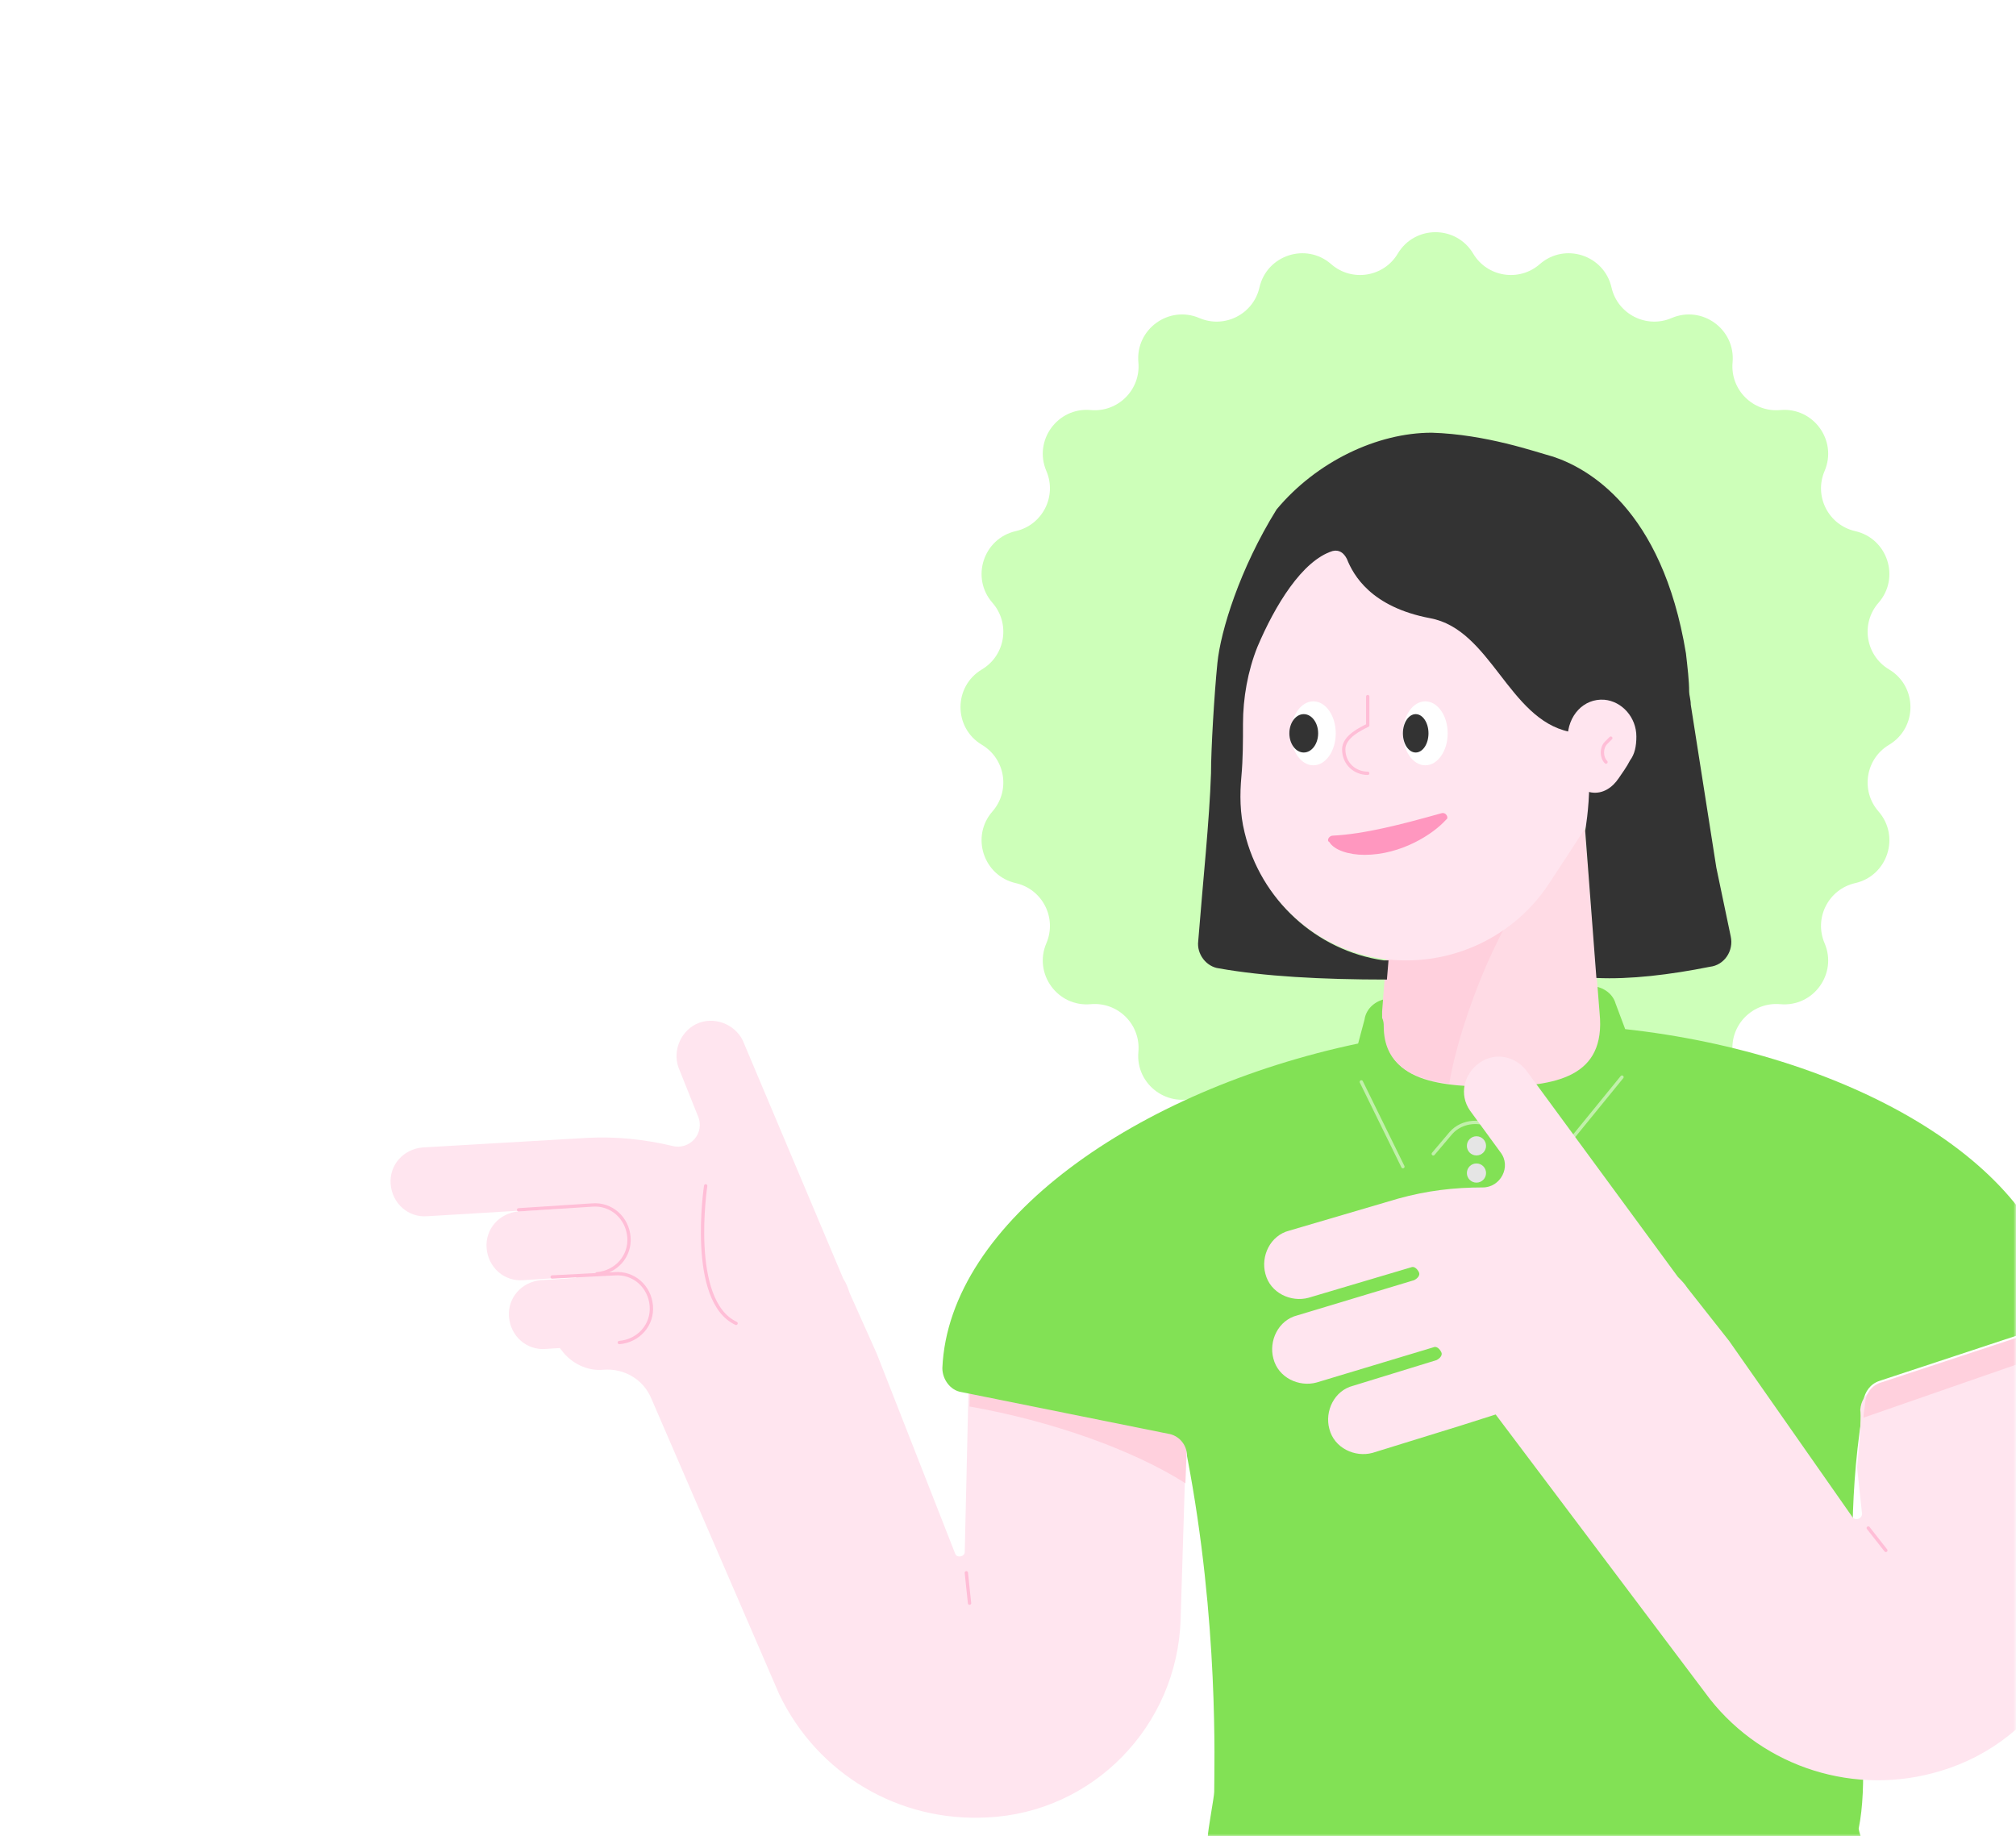 <svg width="382" height="348" viewBox="0 0 382 348" fill="none" xmlns="http://www.w3.org/2000/svg">
<mask id="mask0" mask-type="alpha" maskUnits="userSpaceOnUse" x="0" y="0" width="382" height="349">
<path d="M382 348L3.05176e-05 348L2.19259e-06 24C1.03382e-06 10.745 10.745 0 24 0L358 9.37329e-05C371.255 9.25741e-05 382 10.745 382 24L382 348Z" fill="#646EDC"/>
</mask>
<g mask="url(#mask0)">
<g filter="url(#filter0_d)">
<path d="M264.857 44.057C268.083 38.648 275.917 38.648 279.143 44.057V44.057C281.803 48.518 287.856 49.476 291.764 46.056V46.056C296.504 41.908 303.955 44.329 305.352 50.471V50.471C306.503 55.535 311.963 58.317 316.737 56.272V56.272C322.526 53.792 328.865 58.397 328.295 64.67V64.67C327.825 69.842 332.158 74.175 337.33 73.705V73.705C343.603 73.135 348.208 79.474 345.728 85.263V85.263C343.683 90.037 346.465 95.497 351.529 96.648V96.648C357.671 98.045 360.092 105.496 355.944 110.236V110.236C352.524 114.144 353.482 120.197 357.943 122.857V122.857C363.352 126.083 363.352 133.917 357.943 137.143V137.143C353.482 139.804 352.524 145.856 355.944 149.764V149.764C360.092 154.504 357.671 161.955 351.529 163.352V163.352C346.465 164.503 343.683 169.963 345.728 174.737V174.737C348.208 180.526 343.603 186.865 337.33 186.295V186.295C332.158 185.825 327.825 190.158 328.295 195.331V195.331C328.865 201.603 322.526 206.208 316.737 203.728V203.728C311.963 201.683 306.503 204.465 305.352 209.529V209.529C303.955 215.671 296.504 218.092 291.764 213.944V213.944C287.856 210.524 281.803 211.482 279.143 215.943V215.943C275.917 221.352 268.083 221.352 264.857 215.943V215.943C262.197 211.482 256.144 210.524 252.236 213.944V213.944C247.496 218.092 240.045 215.671 238.648 209.529V209.529C237.497 204.465 232.037 201.683 227.263 203.728V203.728C221.474 206.208 215.135 201.603 215.705 195.331V195.331C216.175 190.158 211.842 185.825 206.67 186.295V186.295C200.397 186.865 195.792 180.526 198.272 174.737V174.737C200.317 169.963 197.535 164.503 192.471 163.352V163.352C186.329 161.955 183.908 154.504 188.056 149.764V149.764C191.476 145.856 190.518 139.804 186.057 137.143V137.143C180.648 133.917 180.648 126.083 186.057 122.857V122.857C190.518 120.197 191.476 114.144 188.056 110.236V110.236C183.908 105.496 186.329 98.045 192.471 96.648V96.648C197.535 95.497 200.317 90.037 198.272 85.263V85.263C195.792 79.474 200.397 73.135 206.67 73.705V73.705C211.842 74.175 216.175 69.842 215.705 64.67V64.67C215.135 58.397 221.474 53.792 227.263 56.272V56.272C232.037 58.317 237.497 55.535 238.648 50.471V50.471C240.045 44.329 247.496 41.908 252.236 46.056V46.056C256.144 49.476 262.197 48.518 264.857 44.057V44.057Z" fill="#CDFFB9"/>
<path d="M106.142 224.961L80.992 226.476C77.356 226.779 74.326 224.052 74.023 220.415C73.72 216.779 76.447 213.749 80.083 213.446L111.293 211.628C116.748 211.325 122.202 211.931 127.353 213.143C130.686 214.052 133.716 210.719 132.201 207.386L128.565 198.296C127.353 194.963 129.171 191.023 132.504 189.811C135.837 188.599 139.776 190.417 140.989 193.751L159.775 238.293C160.381 239.202 160.684 240.111 160.987 241.02L166.138 252.535L180.986 290.411C181.289 291.32 182.804 291.017 182.804 290.108L183.713 250.716L225.225 253.747L223.71 302.834C223.104 323.136 207.045 339.498 187.046 340.407C170.38 341.316 154.927 332.226 147.655 317.076L123.414 261.019C121.899 257.383 118.263 255.262 114.323 255.565C111.293 255.868 108.263 254.353 106.445 251.928L102.203 246.474L109.778 240.717L106.142 224.961Z" fill="#FFE5EF"/>
<path d="M113.111 237.687L99.173 238.596C95.537 238.899 92.507 236.172 92.204 232.536C91.901 228.9 94.628 225.869 98.264 225.566L112.203 224.657C115.839 224.354 118.869 227.081 119.172 230.718C119.475 234.354 116.748 237.384 113.111 237.687Z" fill="#FFE5EF"/>
<path d="M117.353 250.716L103.415 251.625C99.779 251.928 96.748 249.201 96.445 245.564C96.142 241.928 98.869 238.898 102.506 238.595L116.444 237.686C120.08 237.383 123.11 240.11 123.413 243.746C123.716 247.383 120.989 250.413 117.353 250.716Z" fill="#FFE5EF"/>
<path d="M98.264 225.263L112.203 224.354C115.839 224.051 118.869 226.778 119.172 230.414C119.475 234.05 116.748 237.08 113.112 237.383" stroke="#FFBED7" stroke-width="0.63" stroke-miterlimit="10" stroke-linecap="round" stroke-linejoin="round"/>
<path d="M104.626 237.989L116.444 237.383C120.08 237.08 123.11 239.807 123.413 243.443C123.716 247.079 120.989 250.109 117.353 250.412" stroke="#FFBED7" stroke-width="0.63" stroke-miterlimit="10" stroke-linecap="round" stroke-linejoin="round"/>
<path d="M133.716 220.718C133.716 220.718 130.383 242.535 139.473 246.777" stroke="#FFBED7" stroke-width="0.63" stroke-miterlimit="10" stroke-linecap="round" stroke-linejoin="round"/>
<path d="M184.015 250.716L225.528 253.746L224.619 277.078C214.619 270.714 199.166 265.26 183.712 262.533L184.015 250.716Z" fill="#FFD0DD"/>
<path d="M257.345 193.75L258.557 189.205C258.86 187.084 260.678 185.569 262.799 185.266L301.281 182.842C303.402 182.842 305.523 184.054 306.13 186.175L307.947 191.023C349.46 195.568 386.427 215.87 390.366 242.535C390.669 244.656 389.457 246.777 387.336 247.383L356.126 257.685C354.308 258.291 353.399 259.806 353.096 261.321L352.793 264.351C347.642 297.38 355.52 326.166 352.187 342.528C352.49 344.649 354.914 348.285 350.369 347.982H241.891C239.132 347.982 234.632 347.982 231.892 347.982C231.589 347.982 231.286 347.982 231.286 347.982C227.65 347.073 228.559 345.558 228.862 344.043C228.862 342.831 230.074 336.468 230.074 335.559C230.074 330.711 230.983 303.44 224.923 271.927C224.923 269.806 223.408 267.988 221.287 267.685L182.198 259.806C180.077 259.503 178.562 257.382 178.562 255.261C179.774 227.384 215.529 202.537 257.345 193.75Z" fill="#82E155"/>
<path d="M279.767 214.961C280.771 214.961 281.585 214.147 281.585 213.143C281.585 212.138 280.771 211.324 279.767 211.324C278.763 211.324 277.949 212.138 277.949 213.143C277.949 214.147 278.763 214.961 279.767 214.961Z" fill="#E5E5E5"/>
<path d="M279.767 220.112C280.771 220.112 281.585 219.298 281.585 218.294C281.585 217.29 280.771 216.476 279.767 216.476C278.763 216.476 277.949 217.29 277.949 218.294C277.949 219.298 278.763 220.112 279.767 220.112Z" fill="#E5E5E5"/>
<path opacity="0.5" d="M257.95 201.022L265.828 217.082" stroke="white" stroke-width="0.63" stroke-miterlimit="10" stroke-linecap="round" stroke-linejoin="round"/>
<path opacity="0.5" d="M271.585 214.658L274.918 210.719C277.039 208.295 280.979 207.992 283.706 210.113L291.281 216.78C292.19 217.386 293.402 217.386 294.008 216.477L307.34 200.114" stroke="white" stroke-width="0.63" stroke-miterlimit="10" stroke-linecap="round" stroke-linejoin="round"/>
<path d="M299.766 145.874H265.526L262.496 187.992C260.981 200.113 270.677 201.931 282.797 201.931C294.918 201.931 304.311 200.113 303.099 187.992L299.766 145.874Z" fill="#FFDBE5"/>
<path d="M262.193 190.417C262.193 197.689 267.344 200.416 274.617 201.325C276.738 188.599 285.222 167.994 291.585 162.843L263.708 163.752L261.89 187.69V187.993C261.89 188.296 261.89 188.599 261.89 188.902C262.193 189.508 262.193 190.114 262.193 190.417Z" fill="#FFD0DD"/>
<path d="M234.922 121.634C234.922 99.211 253.708 81.334 276.131 82.243C296.129 83.152 312.795 99.817 313.401 119.816C313.704 128.906 310.977 137.693 306.129 144.36C301.887 150.42 297.947 156.783 293.705 163.146C287.342 173.146 275.222 179.509 261.889 177.691C249.163 175.873 238.557 166.176 235.527 153.45C234.618 149.814 234.618 146.178 234.922 142.845C235.528 136.481 235.225 130.118 234.922 123.755C234.922 123.149 234.922 122.543 234.922 121.634Z" fill="#FFE5EF"/>
<path d="M263.101 177.993C262.798 177.993 262.495 177.993 262.192 177.993C249.466 176.175 238.86 166.479 235.83 153.753C234.921 150.116 234.921 146.48 235.224 143.147C235.527 139.814 235.527 136.481 235.527 133.148C235.527 128.3 236.436 123.149 238.254 118.603C241.588 110.725 246.739 102.241 252.496 100.423C253.708 100.12 254.617 100.726 255.223 101.938C256.435 104.968 259.768 111.028 270.979 113.149C282.494 115.27 285.827 132.239 297.341 134.663C303.402 136.178 300.371 153.45 300.371 153.45L302.492 181.326C308.856 181.629 316.431 180.72 324.006 179.205C326.733 178.902 328.551 176.175 327.945 173.448C327.036 169.206 326.127 164.661 325.218 160.419L320.37 129.512C320.37 128.603 320.067 127.694 320.067 127.088C320.067 124.967 319.764 122.543 319.461 119.815C314.916 92.242 300.674 84.666 294.311 82.545C290.978 81.636 281.585 78.303 271.283 78C260.98 78 249.466 83.454 241.89 92.544C234.921 103.756 231.285 115.573 230.679 121.633C230.073 127.694 229.467 137.996 229.467 142.541C229.164 151.631 227.952 162.843 227.043 174.357C226.74 176.781 228.558 179.205 230.982 179.508C239.466 181.023 250.375 181.629 262.798 181.629L263.101 177.993Z" fill="#333333"/>
<path d="M297.038 135.875C297.038 131.633 300.068 128.3 304.007 128.603C307.34 128.906 310.067 131.936 310.067 135.572C310.067 137.391 309.764 138.906 308.855 140.118C308.249 141.33 307.34 142.542 306.734 143.451C305.522 145.269 303.704 146.481 301.583 146.178C299.462 145.875 297.644 144.057 297.341 141.633C297.341 141.027 297.038 140.421 297.341 139.815C297.341 138.603 297.341 137.391 297.341 136.178C297.038 136.178 297.038 136.178 297.038 135.875Z" fill="#FFE5EF"/>
<path d="M248.86 141.027C251.203 141.027 253.102 138.314 253.102 134.967C253.102 131.62 251.203 128.907 248.86 128.907C246.517 128.907 244.618 131.62 244.618 134.967C244.618 138.314 246.517 141.027 248.86 141.027Z" fill="white"/>
<path d="M270.071 141.027C272.413 141.027 274.313 138.314 274.313 134.967C274.313 131.62 272.413 128.907 270.071 128.907C267.728 128.907 265.828 131.62 265.828 134.967C265.828 138.314 267.728 141.027 270.071 141.027Z" fill="white"/>
<path d="M247.042 138.602C248.548 138.602 249.768 136.974 249.768 134.966C249.768 132.958 248.548 131.33 247.042 131.33C245.535 131.33 244.314 132.958 244.314 134.966C244.314 136.974 245.535 138.602 247.042 138.602Z" fill="#333333"/>
<path d="M268.253 138.602C269.591 138.602 270.676 136.974 270.676 134.966C270.676 132.958 269.591 131.33 268.253 131.33C266.914 131.33 265.828 132.958 265.828 134.966C265.828 136.974 266.914 138.602 268.253 138.602Z" fill="#333333"/>
<path d="M351.884 274.048L352.792 282.532C353.095 283.744 351.581 284.35 350.974 283.441L327.643 250.11L319.765 240.111C319.159 239.202 318.552 238.596 317.946 237.99L289.464 199.204C287.343 196.174 283.403 195.265 280.373 197.386C277.343 199.507 276.434 203.446 278.555 206.476L284.312 214.355C286.433 217.082 284.312 221.021 280.979 221.021C275.525 221.021 270.374 221.627 264.92 223.142L244.315 229.202C240.679 230.111 238.861 234.05 239.77 237.384C240.679 241.02 244.618 242.838 247.951 241.929L267.344 236.171C267.95 235.868 268.556 236.474 268.859 237.081C269.162 237.687 268.556 238.293 267.95 238.596L245.83 245.262C242.194 246.171 240.376 250.11 241.285 253.443C242.194 257.079 246.133 258.897 249.466 257.988L271.586 251.322C272.192 251.019 272.798 251.625 273.101 252.231C273.404 252.837 272.798 253.443 272.192 253.746L256.436 258.594C252.799 259.503 250.981 263.442 251.89 266.775C252.799 270.412 256.738 272.23 260.072 271.321L276.737 266.169L283.403 264.048L324.007 317.984C334.309 331.014 351.581 336.468 367.64 331.62C387.033 325.862 398.547 306.167 394.608 286.471L386.73 248.898L355.52 259.2C355.52 259.2 352.793 259.806 352.49 263.139C352.793 265.563 351.884 274.048 351.884 274.048Z" fill="#FFE5EF"/>
<path d="M354.005 285.562L357.338 289.804" stroke="#FFBED7" stroke-width="0.63" stroke-miterlimit="10" stroke-linecap="round" stroke-linejoin="round"/>
<path d="M273.101 150.117C265.526 152.238 258.557 154.056 252.497 154.359C251.891 154.359 251.285 155.268 251.891 155.571C252.8 157.086 255.527 157.995 258.557 157.995C265.526 157.995 271.586 154.056 274.01 151.329C274.616 151.026 274.01 149.814 273.101 150.117Z" fill="#FF97BF"/>
<path d="M183.107 294.047L183.713 299.804" stroke="#FFBED7" stroke-width="0.63" stroke-miterlimit="10" stroke-linecap="round" stroke-linejoin="round"/>
<path d="M305.22 135.875L304.311 136.784C303.402 137.693 303.402 139.511 304.311 140.42" stroke="#FFBED7" stroke-width="0.63" stroke-miterlimit="10" stroke-linecap="round" stroke-linejoin="round"/>
<path d="M259.162 142.541C256.738 142.541 254.616 140.723 254.616 137.996C254.616 135.572 257.95 134.057 259.162 133.451V127.997" stroke="#FFBED7" stroke-width="0.63" stroke-miterlimit="10" stroke-linecap="round" stroke-linejoin="round"/>
<path d="M387.638 247.686L356.428 257.988C356.428 257.988 353.701 258.594 353.398 261.927C353.398 262.533 353.095 263.745 353.095 264.654L388.85 252.231L387.638 247.686Z" fill="#FFD0DD"/>
</g>
</g>
<defs>
<filter id="filter0_d" x="58" y="28" width="353.378" height="340" filterUnits="userSpaceOnUse" color-interpolation-filters="sRGB">
<feFlood flood-opacity="0" result="BackgroundImageFix"/>
<feColorMatrix in="SourceAlpha" type="matrix" values="0 0 0 0 0 0 0 0 0 0 0 0 0 0 0 0 0 0 127 0"/>
<feOffset dy="4"/>
<feGaussianBlur stdDeviation="8"/>
<feColorMatrix type="matrix" values="0 0 0 0 0 0 0 0 0 0 0 0 0 0 0 0 0 0 0.08 0"/>
<feBlend mode="normal" in2="BackgroundImageFix" result="effect1_dropShadow"/>
<feBlend mode="normal" in="SourceGraphic" in2="effect1_dropShadow" result="shape"/>
</filter>
</defs>
</svg>
